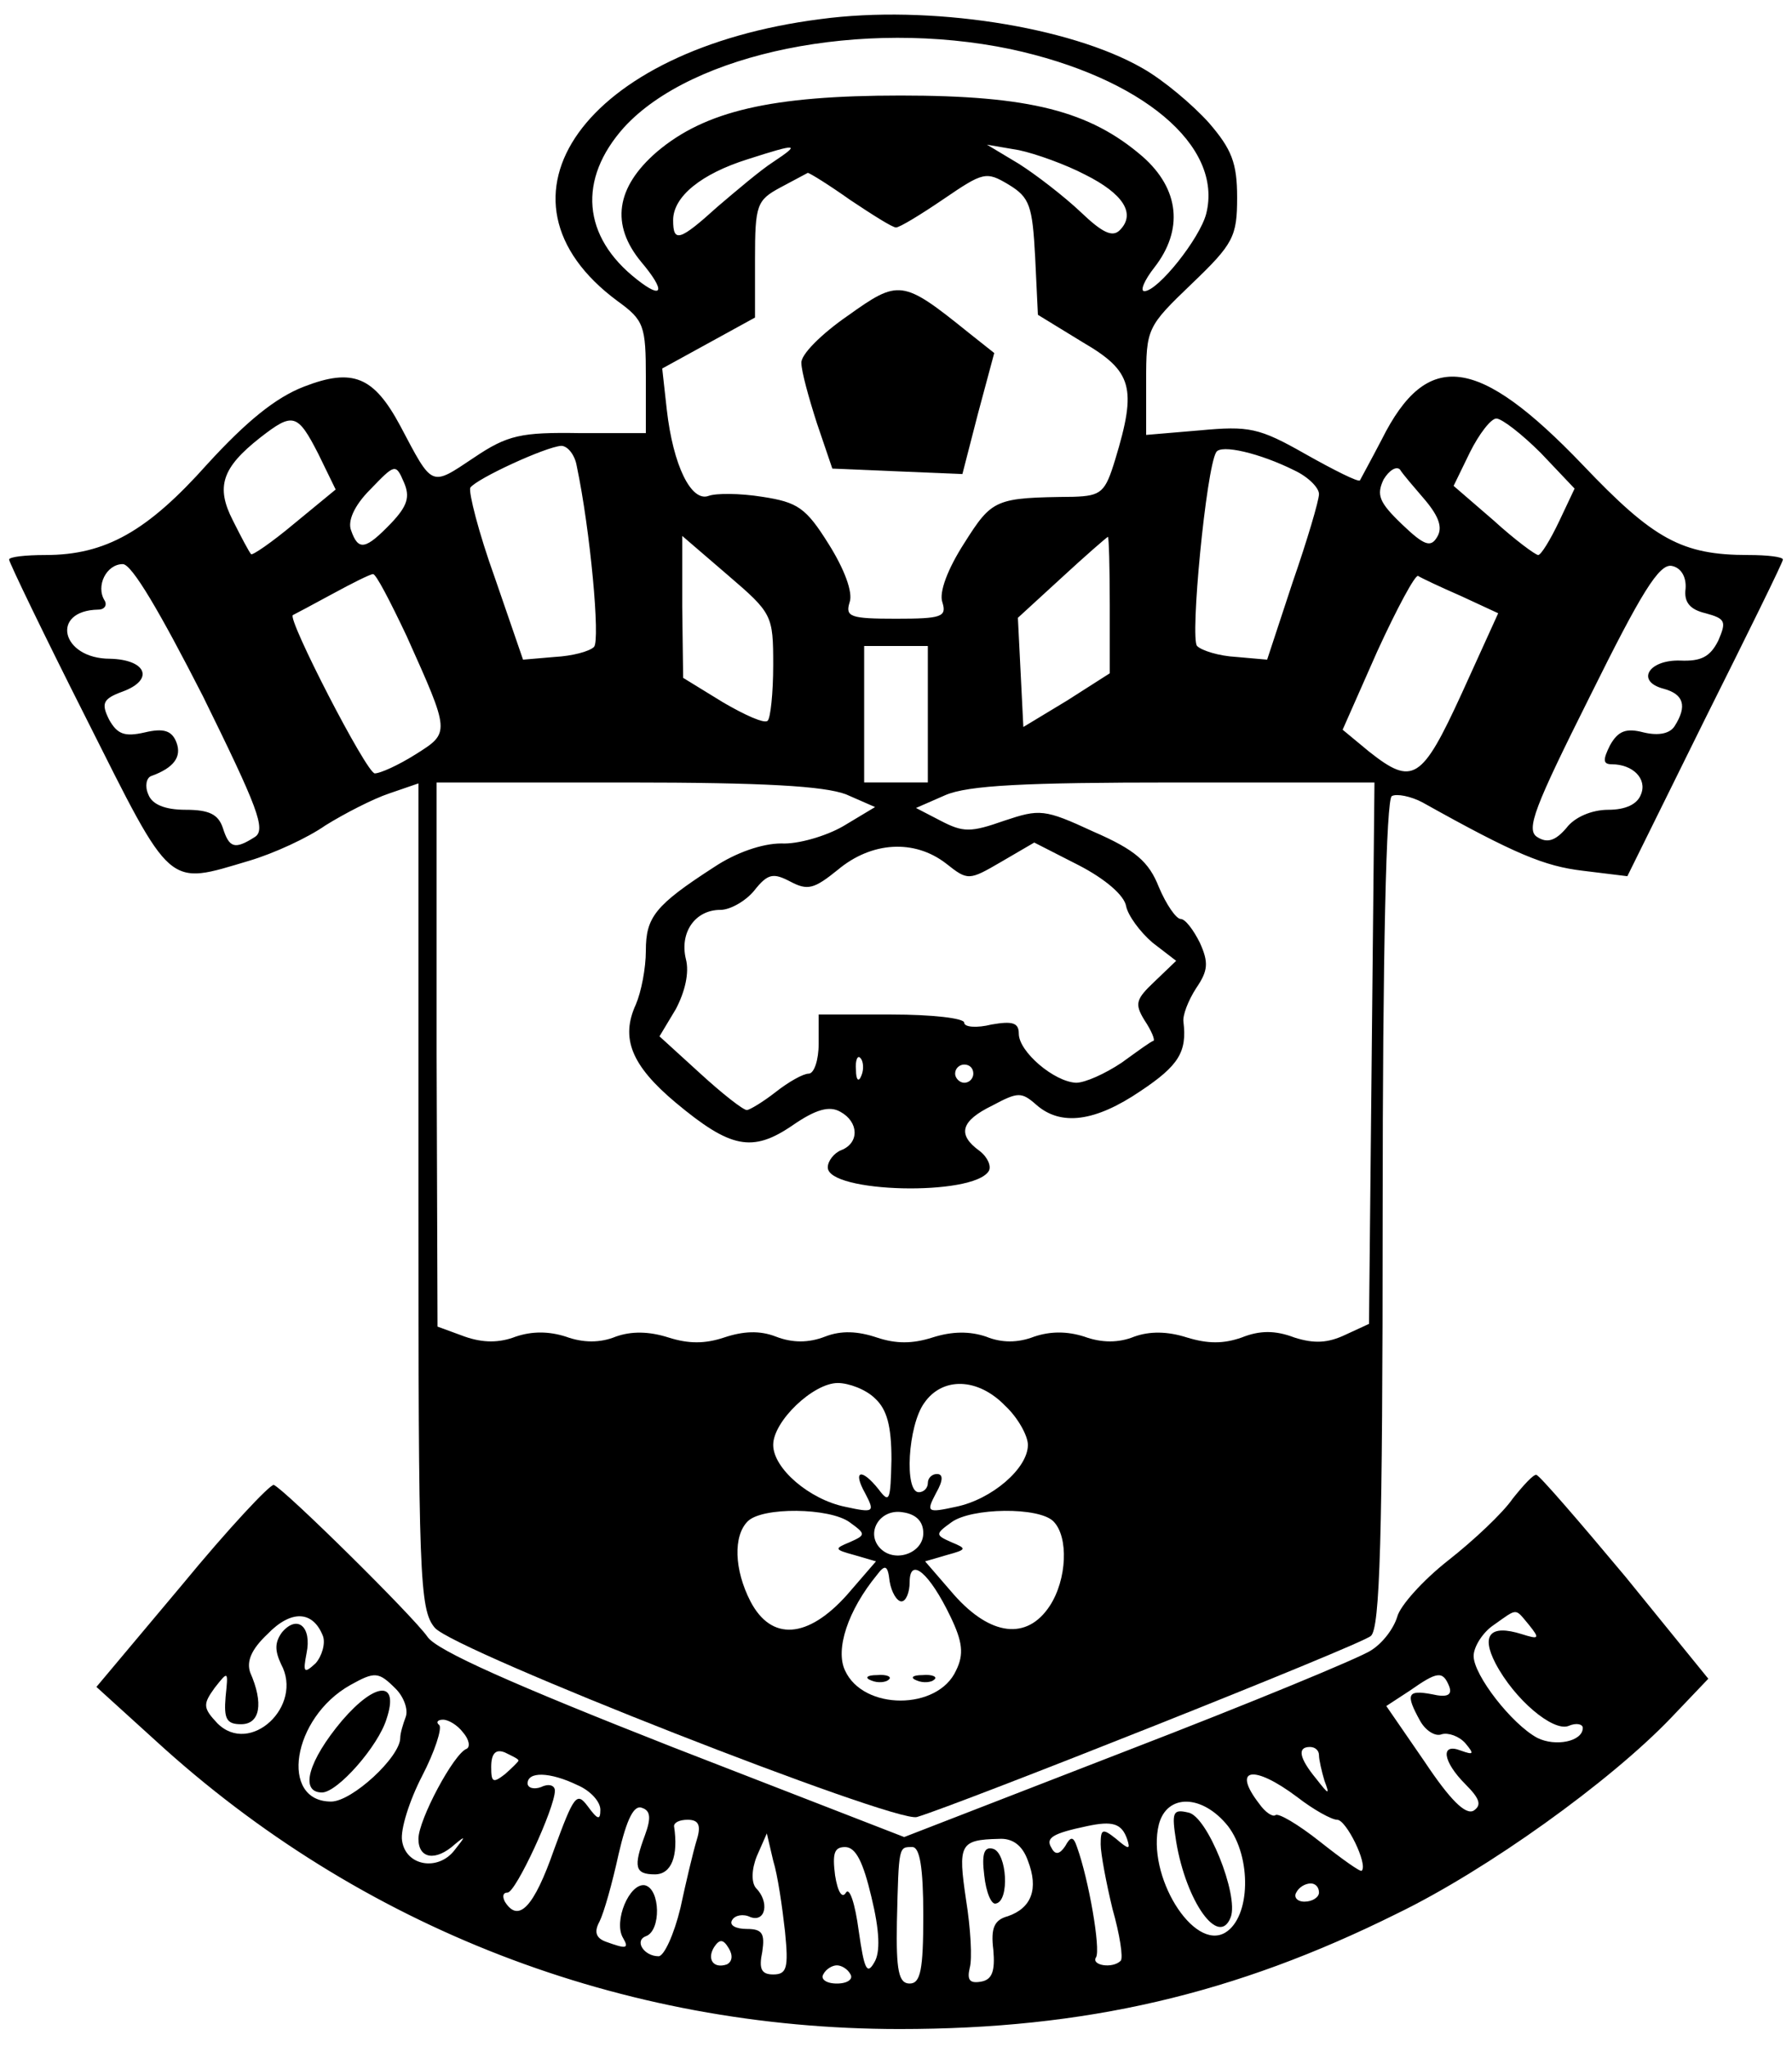 <?xml version="1.0" standalone="no"?>
<!DOCTYPE svg PUBLIC "-//W3C//DTD SVG 20010904//EN"
 "http://www.w3.org/TR/2001/REC-SVG-20010904/DTD/svg10.dtd">
<svg version="1.0" xmlns="http://www.w3.org/2000/svg"
 width="197pt" height="225pt" viewBox="0 0 197 225"
 preserveAspectRatio="xMidYMid meet">

<g transform="translate(0,225) scale(0.1,-0.1)"
fill="#000000" stroke="none">
<path d="M902 2229 c-259 -33 -376 -197 -223 -310 29 -21 31 -27 31 -84 l0
-61 -73 0 c-64 1 -79 -2 -116 -27 -48 -32 -45 -33 -81 35 -29 54 -52 64 -106
43 -31 -12 -63 -38 -106 -85 -66 -74 -112 -100 -178 -100 -22 0 -40 -2 -40 -5
0 -3 38 -82 85 -175 95 -189 88 -183 179 -156 27 8 64 25 84 39 21 13 52 29
70 35 l32 11 0 -453 c0 -418 1 -455 18 -475 21 -25 506 -215 530 -208 44 13
488 189 499 199 10 8 13 106 13 464 0 290 4 455 10 459 5 3 21 0 34 -7 102
-57 134 -70 176 -75 l49 -6 85 172 c47 94 86 173 86 176 0 3 -17 5 -38 5 -73
0 -104 17 -182 99 -115 120 -171 128 -221 28 -12 -23 -23 -43 -24 -45 -2 -2
-28 11 -60 29 -51 29 -62 31 -116 26 l-59 -5 0 59 c0 58 1 60 50 107 46 44 50
52 50 95 0 38 -6 53 -31 82 -18 20 -50 47 -73 60 -80 46 -235 70 -354 54z
m209 -33 c144 -31 234 -106 215 -181 -7 -27 -53 -85 -68 -85 -5 0 0 12 11 26
32 41 28 86 -13 122 -58 50 -124 67 -266 67 -142 0 -215 -17 -268 -62 -45 -39
-51 -80 -17 -121 27 -32 24 -42 -5 -19 -60 47 -65 110 -14 167 75 82 262 120
425 86z m-261 -124 c-14 -9 -41 -32 -61 -49 -42 -38 -49 -40 -49 -15 0 26 31
51 82 67 56 18 58 17 28 -3z m343 -14 c42 -21 56 -43 38 -61 -8 -8 -19 -3 -43
20 -18 17 -49 41 -68 53 l-35 21 35 -6 c19 -4 52 -16 73 -27z m-258 -28 c24
-16 46 -30 50 -30 4 0 27 14 52 31 44 30 47 31 72 16 23 -14 26 -23 29 -80 l3
-63 49 -30 c55 -32 60 -50 36 -129 -11 -36 -15 -40 -46 -41 -86 -1 -89 -2
-120 -51 -18 -28 -28 -54 -24 -65 5 -16 -1 -18 -51 -18 -50 0 -56 2 -51 18 4
11 -6 37 -23 64 -25 40 -34 46 -73 52 -25 4 -51 4 -59 1 -19 -7 -39 33 -46 95
l-5 45 51 28 51 28 0 64 c0 60 2 65 28 79 15 8 28 15 30 16 2 0 23 -13 47 -30z
m-585 -279 l19 -39 -45 -37 c-25 -21 -47 -36 -48 -34 -2 2 -11 19 -20 37 -19
37 -12 58 30 91 36 28 41 27 64 -18z m1344 1 l37 -39 -17 -36 c-10 -21 -20
-37 -23 -37 -3 0 -26 17 -49 38 l-44 38 18 37 c10 20 23 37 29 37 6 0 28 -17
49 -38z m-1060 -14 c15 -71 26 -192 19 -199 -5 -5 -24 -10 -43 -11 l-35 -3
-31 90 c-18 50 -29 94 -27 99 7 10 83 45 100 46 7 0 15 -10 17 -22z m789 -5
c15 -7 27 -19 27 -26 0 -7 -13 -51 -29 -97 l-28 -85 -34 3 c-19 1 -38 7 -43
12 -8 8 10 195 21 213 5 9 48 -1 86 -20z m-993 -58 c-28 -29 -36 -31 -44 -8
-4 10 3 27 21 45 27 28 28 29 37 8 7 -16 4 -26 -14 -45z m1137 25 c15 -18 19
-30 13 -40 -7 -12 -14 -10 -39 14 -25 24 -28 32 -20 49 6 10 14 15 18 11 3 -5
16 -20 28 -34z m-717 -181 c0 -31 -3 -58 -6 -61 -3 -4 -25 6 -49 20 l-44 27
-1 78 0 78 50 -43 c49 -42 50 -44 50 -99z m370 66 l0 -75 -47 -30 -48 -29 -3
60 -3 60 48 44 c26 24 49 44 51 45 1 0 2 -34 2 -75z m-997 -100 c60 -122 70
-147 57 -155 -22 -14 -28 -12 -35 10 -5 15 -15 20 -41 20 -23 0 -37 6 -41 17
-4 9 -2 18 3 20 25 9 34 21 28 37 -5 13 -14 16 -35 11 -22 -5 -30 -2 -39 14
-9 18 -7 23 15 31 35 13 26 35 -14 36 -54 0 -66 53 -13 54 7 0 10 5 7 10 -10
16 2 40 20 40 10 0 41 -53 88 -145z m1630 118 c-2 -15 5 -23 22 -27 22 -6 23
-9 14 -30 -9 -18 -19 -23 -42 -22 -35 1 -49 -23 -18 -31 22 -6 26 -19 12 -41
-5 -8 -17 -11 -34 -7 -19 5 -28 2 -37 -14 -8 -16 -8 -21 2 -21 23 0 39 -16 32
-33 -4 -11 -17 -17 -36 -17 -18 0 -37 -8 -46 -20 -12 -14 -21 -17 -32 -10 -13
8 -3 33 58 155 56 113 76 146 90 143 10 -2 16 -12 15 -25z m-1406 -52 c48
-107 48 -106 10 -130 -19 -12 -39 -21 -45 -21 -9 0 -97 171 -90 174 2 1 21 11
43 23 22 12 42 22 45 22 3 1 19 -30 37 -68z m1159 44 l41 -19 -40 -88 c-44
-96 -54 -102 -102 -64 l-29 24 38 86 c22 48 42 85 45 83 3 -2 24 -12 47 -22z
m-586 -130 l0 -75 -35 0 -35 0 0 75 0 75 35 0 35 0 0 -75z m-90 -88 l32 -14
-35 -21 c-19 -11 -50 -20 -68 -19 -21 0 -50 -10 -74 -26 -65 -42 -75 -55 -75
-92 0 -19 -5 -45 -11 -59 -17 -37 -5 -67 44 -108 60 -50 84 -55 128 -25 26 18
41 22 53 15 20 -11 21 -34 1 -42 -8 -3 -15 -12 -15 -19 0 -28 160 -32 177 -4
3 5 -1 15 -10 22 -25 18 -21 33 14 50 28 15 32 15 48 1 27 -24 65 -19 115 15
42 28 51 43 47 76 -1 7 5 23 14 37 13 19 14 28 4 50 -7 14 -16 26 -21 26 -5 0
-16 16 -24 35 -11 28 -26 41 -72 61 -54 25 -59 25 -98 12 -37 -13 -45 -13 -70
0 l-27 14 32 14 c25 11 89 14 253 14 l219 0 -3 -297 -3 -298 -26 -12 c-19 -9
-34 -10 -56 -3 -21 8 -38 8 -58 0 -20 -7 -37 -7 -60 0 -22 7 -41 7 -58 1 -17
-7 -36 -7 -55 0 -19 6 -37 6 -55 0 -18 -7 -36 -7 -53 0 -18 6 -37 6 -59 -1
-22 -7 -40 -7 -61 0 -21 7 -39 8 -57 1 -18 -7 -36 -7 -54 0 -18 7 -36 6 -57
-1 -21 -7 -39 -7 -61 0 -22 7 -41 7 -58 1 -17 -7 -36 -7 -55 0 -19 6 -37 6
-55 0 -18 -7 -36 -7 -56 0 l-30 11 -1 299 0 299 209 0 c152 0 217 -4 241 -13z
m110 -76 c24 -19 25 -19 61 2 l36 21 49 -25 c29 -15 50 -33 52 -45 2 -10 15
-28 29 -40 l26 -20 -24 -23 c-20 -19 -22 -24 -11 -42 8 -12 12 -22 10 -23 -2
0 -17 -11 -35 -24 -18 -12 -40 -22 -50 -22 -24 1 -63 34 -63 54 0 12 -7 14
-30 10 -16 -4 -30 -3 -30 2 0 5 -36 9 -80 9 l-80 0 0 -32 c0 -18 -5 -33 -11
-33 -6 0 -22 -9 -36 -20 -14 -11 -29 -20 -32 -20 -4 0 -27 18 -51 40 l-45 41
18 30 c10 19 15 40 11 55 -7 29 10 54 38 54 11 0 28 10 37 21 15 19 21 20 40
10 19 -10 26 -8 52 13 37 31 84 34 119 7z m-93 -233 c-3 -8 -6 -5 -6 6 -1 11
2 17 5 13 3 -3 4 -12 1 -19z m123 2 c0 -5 -4 -10 -10 -10 -5 0 -10 5 -10 10 0
6 5 10 10 10 6 0 10 -4 10 -10z m-108 -357 c13 -12 18 -30 18 -67 -1 -45 -2
-49 -14 -33 -19 24 -29 21 -15 -4 11 -21 10 -22 -22 -15 -39 8 -79 42 -79 68
0 26 44 68 71 68 12 0 31 -7 41 -17z m143 -8 c14 -13 25 -33 25 -43 0 -26 -40
-60 -79 -68 -32 -7 -33 -6 -22 15 8 14 8 21 1 21 -5 0 -10 -4 -10 -10 0 -5 -4
-10 -10 -10 -16 0 -12 73 6 98 20 29 59 28 89 -3z m-171 -128 c18 -13 18 -14
0 -22 -17 -7 -17 -8 5 -14 l24 -7 -32 -37 c-43 -48 -83 -51 -106 -7 -18 35
-19 72 -3 88 16 16 90 15 112 -1z m81 -12 c0 -22 -31 -33 -47 -17 -17 17 -1
44 24 40 15 -2 23 -10 23 -23z m143 13 c17 -17 15 -64 -4 -93 -25 -38 -65 -33
-105 12 l-32 37 24 7 c22 6 22 7 5 14 -18 8 -18 9 0 22 22 16 96 17 112 1z
m-167 -88 c5 0 9 10 9 21 0 29 22 10 45 -38 13 -27 15 -41 6 -59 -20 -44 -102
-44 -122 0 -11 23 3 66 35 105 9 12 12 11 14 -7 2 -12 8 -22 13 -22z"/>
<path d="M932 1903 c-29 -20 -52 -43 -51 -52 0 -9 8 -38 17 -66 l17 -50 71 -3
72 -3 17 66 18 67 -29 23 c-72 58 -76 58 -132 18z"/>
<path d="M958 403 c7 -3 16 -2 19 1 4 3 -2 6 -13 5 -11 0 -14 -3 -6 -6z"/>
<path d="M1008 403 c7 -3 16 -2 19 1 4 3 -2 6 -13 5 -11 0 -14 -3 -6 -6z"/>
<path d="M1663 603 c-11 -16 -43 -46 -71 -68 -28 -22 -53 -50 -56 -62 -4 -13
-16 -29 -29 -37 -12 -8 -133 -58 -268 -110 l-245 -95 -255 99 c-173 68 -259
106 -269 121 -16 23 -157 162 -169 167 -4 1 -50 -48 -101 -110 l-94 -112 65
-59 c225 -206 513 -317 818 -317 204 0 368 38 547 127 99 48 234 145 301 215
l41 43 -91 112 c-51 61 -95 112 -98 112 -3 1 -14 -11 -26 -26z m-1308 -151 c3
-8 -1 -22 -8 -30 -13 -12 -14 -10 -10 11 6 29 -10 43 -27 23 -8 -11 -8 -20 -1
-35 25 -46 -34 -101 -70 -65 -16 17 -16 21 -3 39 15 19 15 19 12 -10 -2 -24 1
-30 17 -30 21 0 25 23 10 57 -4 12 1 25 19 42 26 27 50 26 61 -2z m1326 12
c12 -15 11 -16 -8 -10 -35 11 -45 -1 -29 -32 21 -40 63 -75 80 -69 9 4 16 2
16 -2 0 -15 -30 -21 -50 -11 -28 15 -70 69 -70 90 0 10 10 26 22 34 27 19 23
19 39 0z m-1246 -70 c9 -9 14 -23 11 -31 -3 -8 -6 -18 -6 -23 0 -21 -53 -70
-76 -70 -57 0 -43 92 21 128 27 15 31 15 50 -4z m1158 3 c4 -10 -2 -13 -19 -9
-27 5 -29 0 -13 -29 6 -11 17 -18 24 -15 7 2 19 -2 26 -10 10 -12 9 -13 -5 -8
-23 9 -20 -12 5 -37 16 -16 18 -23 9 -29 -9 -5 -26 12 -54 54 l-42 61 26 17
c30 21 36 22 43 5z m-1084 -51 c7 -8 8 -16 4 -18 -14 -5 -53 -78 -53 -99 0
-22 19 -25 40 -6 12 10 12 9 0 -6 -18 -24 -54 -18 -58 10 -2 12 8 44 22 71 14
27 22 52 19 56 -4 3 -2 6 4 6 6 0 16 -6 22 -14z m61 -31 c0 -1 -7 -8 -15 -15
-13 -10 -15 -9 -15 8 0 15 5 20 15 16 8 -4 15 -7 15 -9z m880 6 c0 -5 3 -18 6
-28 6 -16 5 -16 -9 2 -19 23 -21 35 -7 35 6 0 10 -4 10 -9z m-815 -33 c14 -6
25 -18 25 -27 0 -12 -3 -11 -14 4 -12 16 -15 12 -37 -48 -22 -63 -39 -81 -54
-57 -3 6 -2 10 3 10 9 0 52 93 52 112 0 6 -7 8 -15 4 -8 -3 -15 -1 -15 4 0 13
24 13 55 -2z m791 -13 c18 -14 38 -25 44 -25 10 0 34 -49 27 -56 -1 -2 -22 13
-46 32 -24 19 -46 32 -49 29 -3 -2 -11 3 -18 13 -30 39 -6 43 42 7z m-717 -42
c-13 -35 -11 -43 11 -43 18 0 26 20 21 53 0 4 6 7 15 7 12 0 15 -6 10 -22 -4
-13 -12 -47 -18 -75 -7 -29 -18 -53 -24 -53 -16 0 -27 17 -14 22 17 6 16 52
-1 56 -17 3 -35 -40 -24 -58 7 -12 3 -12 -19 -4 -11 4 -13 11 -7 22 5 10 14
42 21 74 9 39 17 55 26 51 9 -3 10 -11 3 -30z m641 10 c26 -34 25 -100 -3
-117 -35 -21 -87 63 -73 119 9 34 48 33 76 -2z m-111 -14 c4 -12 2 -12 -12 0
-15 12 -17 11 -17 -6 0 -10 6 -42 13 -71 8 -28 12 -54 9 -57 -9 -9 -33 -5 -27
4 5 9 -8 85 -21 121 -4 12 -7 12 -13 1 -6 -9 -11 -10 -15 -2 -7 11 1 16 39 24
28 6 38 3 44 -14z m-376 -102 c4 -40 2 -47 -13 -47 -13 0 -16 6 -12 25 3 20 0
25 -17 25 -12 0 -20 4 -16 10 3 5 12 7 20 3 17 -6 21 17 6 32 -5 6 -5 20 1 35
l11 25 7 -30 c5 -16 10 -51 13 -78z m267 78 c12 -31 4 -52 -22 -61 -15 -4 -19
-13 -16 -37 2 -23 -1 -33 -14 -35 -12 -2 -15 2 -12 15 3 10 1 44 -4 75 -9 61
-7 66 36 67 15 1 26 -7 32 -24z m-172 -40 c9 -37 10 -61 3 -72 -8 -14 -11 -7
-17 35 -4 30 -10 48 -14 42 -4 -7 -9 0 -12 19 -3 24 -1 31 11 31 12 0 20 -17
29 -55z m57 -20 c0 -60 -3 -75 -15 -75 -12 0 -15 14 -14 68 2 84 2 82 17 82 8
0 12 -22 12 -75z m435 25 c0 -5 -7 -10 -16 -10 -8 0 -12 5 -9 10 3 6 10 10 16
10 5 0 9 -4 9 -10z m-651 -79 c-15 -5 -22 6 -14 19 6 9 10 9 16 -1 5 -8 4 -15
-2 -18z m136 -11 c3 -5 -3 -10 -15 -10 -12 0 -18 5 -15 10 3 6 10 10 15 10 5
0 12 -4 15 -10z"/>
<path d="M376 359 c-37 -44 -47 -79 -22 -79 17 0 62 51 71 81 14 42 -12 41
-49 -2z"/>
<path d="M1293 226 c11 -66 47 -117 60 -83 9 24 -26 112 -47 115 -17 4 -18 0
-13 -32z"/>
<path d="M1082 189 c2 -19 8 -33 13 -31 15 3 12 55 -3 60 -10 3 -13 -5 -10
-29z"/>
</g>
</svg>
